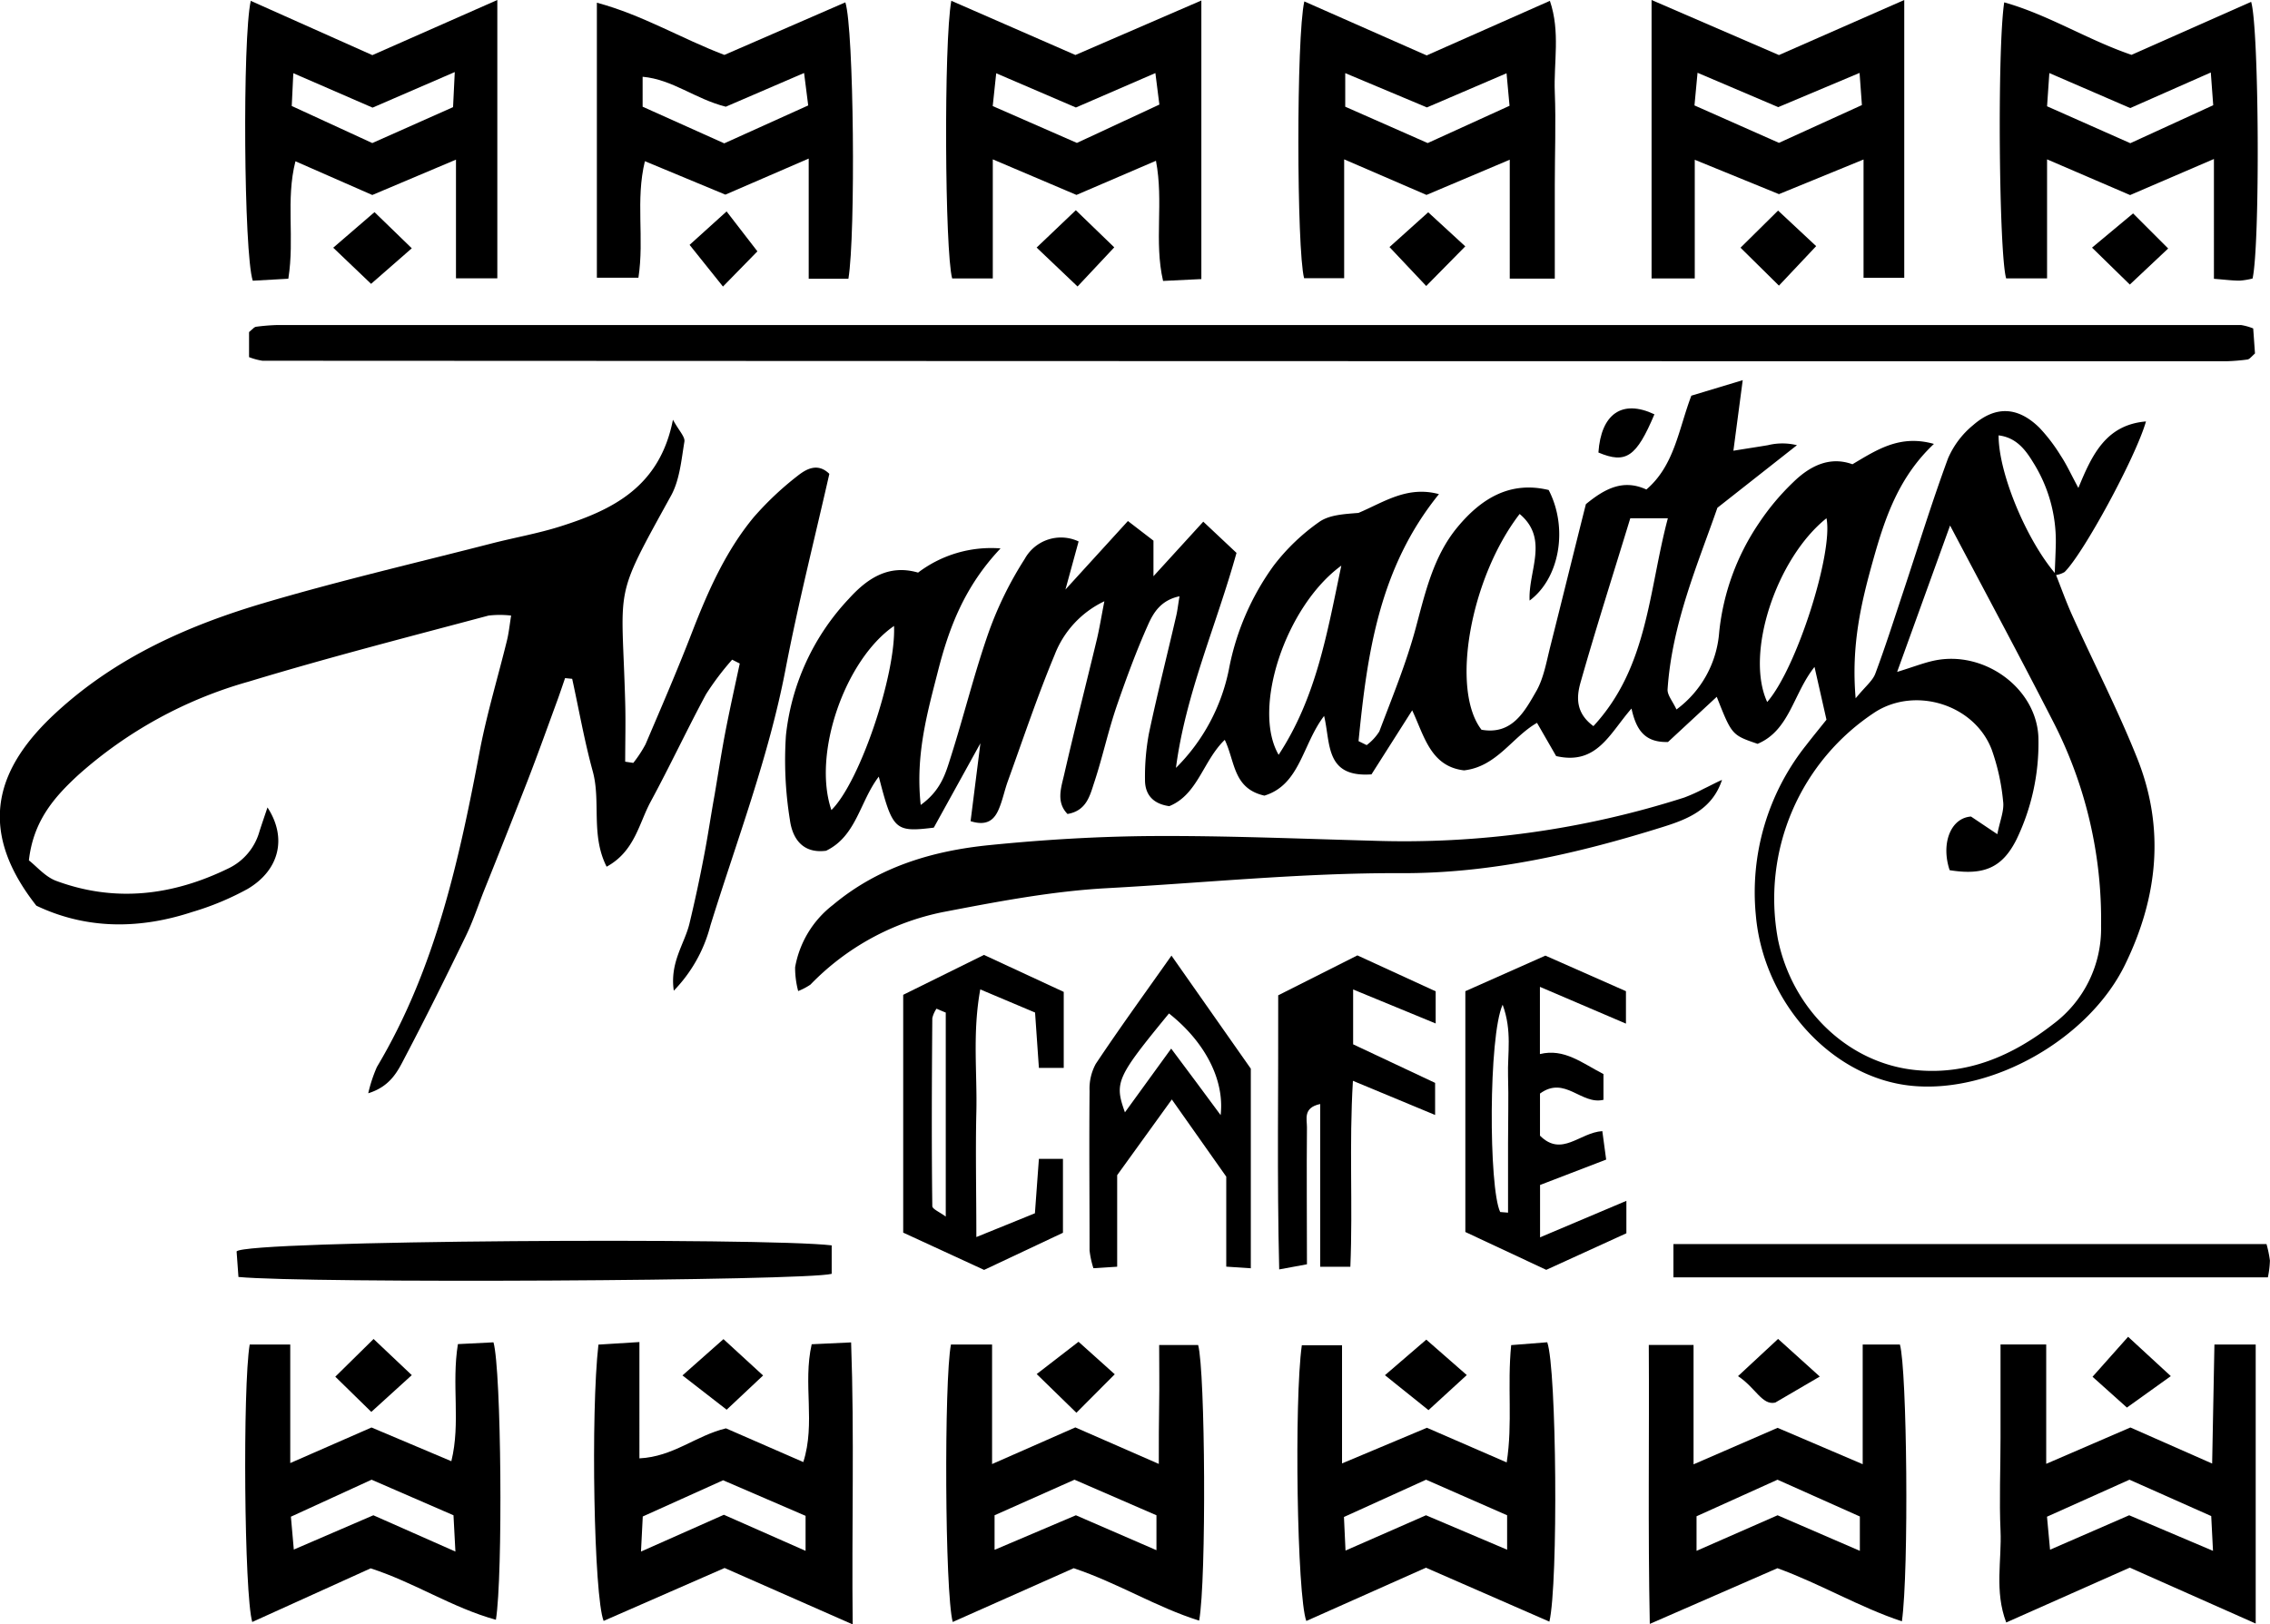 <svg id="Layer_1" data-name="Layer 1" xmlns="http://www.w3.org/2000/svg" viewBox="0 0 319.01 228.34">
  <title>mamacitas-cafe</title>
  <g>
    <path d="M298.89,95.69c0.79,2,1.5,4,2.38,5.93,3,6.66,6.38,13.19,9.09,20,3.92,9.84,2.89,19.54-1.73,29-5.07,10.39-18.65,18.18-30.07,17-11.16-1.15-20.75-11.71-21.81-24a33.21,33.21,0,0,1,7.06-23.85c0.91-1.18,1.86-2.34,2.87-3.6L265,108.75c-3,3.76-3.49,8.91-8,10.81-3.62-1.24-3.62-1.24-5.74-6.61l-6.85,6.35c-3.35.1-4.49-1.81-5.13-4.7-3.08,3.51-4.85,8-10.59,6.68L226,116.61c-3.5,2-5.64,6.15-10.25,6.68-4.71-.55-5.59-4.83-7.29-8.44l-5.72,9c-6.56.47-5.73-4.39-6.66-8.21-3.06,4-3.37,9.67-8.39,11.2-4.42-1-4.1-4.79-5.57-7.84-3.06,2.94-3.78,7.69-7.8,9.32-2.34-.33-3.44-1.68-3.41-3.77a33.12,33.12,0,0,1,.55-6.44c1.17-5.54,2.56-11,3.84-16.55,0.18-.77.26-1.56,0.46-2.74-2.64.55-3.68,2.34-4.42,4-1.62,3.63-3,7.37-4.31,11.15s-2.05,7.38-3.25,11c-0.6,1.82-1.07,4-3.76,4.45-1.62-1.66-.9-3.68-0.48-5.5,1.45-6.33,3.06-12.62,4.58-18.94,0.38-1.57.63-3.17,1.08-5.46a13.83,13.83,0,0,0-7,7.56c-2.43,5.83-4.43,11.83-6.58,17.77-0.45,1.25-.71,2.58-1.22,3.8-0.61,1.49-1.59,2.54-4,1.78l1.38-10.95-6.55,11.86c-5.47.67-5.79,0.36-7.73-7.17-2.67,3.48-3.13,8.36-7.41,10.42-3.32.43-4.73-1.76-5.08-4.32a52.61,52.61,0,0,1-.56-11.9,33.11,33.11,0,0,1,8.84-19.2c2.53-2.8,5.55-4.9,9.73-3.68a17,17,0,0,1,11.59-3.4c-5.08,5.37-7.25,11.19-8.8,17.27-1.5,5.88-3.18,11.75-2.42,18.79,2.86-2.05,3.51-4.48,4.22-6.72,1.87-5.87,3.33-11.88,5.38-17.69A50.5,50.5,0,0,1,154,93.58a5.82,5.82,0,0,1,7.58-2.47l-1.85,6.76,8.78-9.63L172.1,91v5l7-7.67,4.67,4.39c-2.86,10.28-7.16,19.84-8.51,30.22a27,27,0,0,0,7.44-13.84A36.34,36.34,0,0,1,189,94.5a29,29,0,0,1,6.42-6.15c1.44-1,3.56-1.09,5.49-1.25,3.54-1.49,6.83-3.85,11.31-2.64-8.43,10.4-10.09,22.49-11.3,34.72l1.14,0.56a7.18,7.18,0,0,0,1.78-1.92c1.81-4.8,3.78-9.57,5.11-14.51s2.47-10.09,5.85-14.18,7.44-6.55,12.84-5.25c2.76,5.33,1.56,12.39-2.68,15.54-0.21-4.17,2.78-8.66-1.4-12.17-6.93,9-9.74,24.68-5.36,30.33,4.33,0.76,6.07-2.59,7.76-5.53,1-1.82,1.38-4.08,1.91-6.18,1.71-6.77,3.37-13.55,5-20,2.75-2.26,5.3-3.53,8.5-2.06,3.95-3.38,4.51-8.42,6.32-13.19l7.22-2.18-1.31,9.92c2-.33,3.45-0.54,4.85-0.78a8.54,8.54,0,0,1,4.08,0l-11.18,8.8c-2.71,7.81-6.38,16.24-7,25.52-0.05.8,0.7,1.65,1.25,2.83a14.88,14.88,0,0,0,6-10.83,33.32,33.32,0,0,1,5.58-15.35,34,34,0,0,1,4.79-5.73c2.35-2.31,5.14-3.73,8.36-2.56,3.49-2.07,6.68-4.2,11.45-2.86-5,4.71-6.91,10.5-8.56,16.39s-3.09,11.88-2.44,19.37c1.37-1.68,2.38-2.45,2.76-3.46,1.4-3.74,2.61-7.55,3.87-11.34,2.1-6.31,4.05-12.68,6.35-18.92a12.37,12.37,0,0,1,3.53-4.68c3.18-2.77,6.31-2.59,9.32.37a24,24,0,0,1,3,3.94c0.81,1.22,1.42,2.57,2.47,4.52,1.94-4.74,3.91-8.87,9.5-9.35-1.42,5-8.8,18.59-11.44,21.17a3.53,3.53,0,0,1-1.39.45c0.05-1.49.13-3,.16-4.48a20.76,20.76,0,0,0-3.19-11.39c-1.11-1.83-2.41-3.49-4.85-3.79C290.85,81.48,294.76,90.87,298.89,95.69Zm-8.2,36.57c0.37-1.92,1-3.32.81-4.65a29.92,29.92,0,0,0-1.61-7.27c-2.42-6.27-10.59-8.84-16.28-5.3a31.34,31.34,0,0,0-13.75,32c2,9.76,9.75,17.38,19.28,18.37,7.32,0.76,13.68-2,19.39-6.45a16.75,16.75,0,0,0,6.74-13.8,60.86,60.86,0,0,0-6.81-28.87c-4.6-9-9.42-17.95-14.41-27.42l-7.44,20.58c2.27-.7,3.66-1.25,5.11-1.57,7.17-1.58,14.72,4,14.75,11.11a31.13,31.13,0,0,1-3.08,14c-2,4-4.6,5.1-9.4,4.33-1.24-3.7.11-7.33,3-7.54ZM239.11,87.85c-2.41,7.9-4.83,15.47-7,23.11-0.56,2-.71,4.25,1.82,6.11,7.69-8.32,7.74-19,10.46-29.22h-5.28Zm19.24,25.83c4.19-4.81,9.31-21.07,8.33-25.83C259.65,93.47,255.2,106.83,258.35,113.68ZM126.84,128.87c4.05-4,9.1-19.16,8.8-25.88C128.78,107.72,124.13,120.92,126.84,128.87ZM198.5,94.51c-7.82,5.7-12.6,20.08-8.81,26.59C195,113,196.5,104,198.5,94.51Z" transform="translate(-10 -15)"/>
    <path d="M104.57,74c0.86,1.57,1.73,2.41,1.61,3.09-0.43,2.58-.66,5.39-1.89,7.61-8.22,14.91-6.89,12.17-6.43,29,0.08,2.79,0,5.58,0,8.37L99,122.24a17.3,17.3,0,0,0,1.72-2.62c2.22-5.2,4.47-10.4,6.51-15.68,2.24-5.78,4.72-11.43,8.69-16.23a43.57,43.57,0,0,1,6.14-5.8c1.26-1,2.86-1.9,4.49-.3-2.08,9.17-4.4,18.31-6.17,27.54-2.37,12.33-6.84,24-10.54,35.93a20.46,20.46,0,0,1-5.15,9.18c-0.58-4,1.51-6.57,2.2-9.43q1.11-4.61,2-9.27c0.58-2.94,1-5.9,1.54-8.86,0.53-3.12,1-6.24,1.61-9.34s1.27-6.06,1.92-9.09l-1.07-.54a38.94,38.94,0,0,0-3.67,4.86c-2.69,5-5.08,10.11-7.77,15.08-1.67,3.08-2.24,7-6.2,9.16-2.26-4.46-.78-9.15-1.95-13.41s-1.94-8.67-2.89-13l-1-.1c-0.34,1-.66,1.94-1,2.9-1.42,3.87-2.81,7.76-4.3,11.61-2,5.11-4,10.18-6.05,15.27-0.86,2.16-1.58,4.39-2.6,6.48-2.76,5.69-5.57,11.37-8.53,17-1,1.92-2,4.11-5.18,5.1a20.5,20.5,0,0,1,1.22-3.7c8.27-13.86,11.6-29.29,14.54-44.89,1-5.05,2.49-10,3.72-15,0.27-1.08.38-2.19,0.6-3.56a13.78,13.78,0,0,0-3.17,0c-11.25,3-22.55,5.9-33.7,9.28A60.54,60.54,0,0,0,21,123.94c-3.34,3.08-6.31,6.42-6.94,12,1.09,0.85,2.3,2.31,3.83,2.88,8.28,3.07,16.37,2.07,24.19-1.74a8.21,8.21,0,0,0,4.38-5.2c0.32-1,.69-2.07,1.13-3.38,2.78,4.26,1.69,8.8-2.78,11.45A39.27,39.27,0,0,1,37,143.2c-5.88,1.93-13.72,3-21.89-.89-8.82-11.2-5.2-19.8,2.77-27.14,8.45-7.79,18.58-12.27,29.32-15.44,10.54-3.11,21.25-5.6,31.9-8.34,3.23-.83,6.53-1.4,9.7-2.41C96.11,86.66,102.73,83.43,104.57,74Z" transform="translate(-10 -15)"/>
    <path d="M45,65.2V61.68c0.29-.25.41-0.37,0.54-0.47a1,1,0,0,1,.4-0.27,28.32,28.32,0,0,1,3-.25q138,0,276,0a7.71,7.71,0,0,1,1.71.48l0.25,3.51c-0.37.35-.48,0.47-0.61,0.58a1,1,0,0,1-.4.27,28.24,28.24,0,0,1-3,.25q-138,0-276-.07A8.83,8.83,0,0,1,45,65.2Z" transform="translate(-10 -15)"/>
    <path d="M327,243.22l-17.7-7.86-17.36,7.71c-1.68-4.43-.61-8.74-0.8-12.92s0-8.66,0-13,0-8.58,0-13.16h6.42v16.78l11.83-5.11,11.49,5.07L321.2,204H327v39.23ZM309.26,223l-11.59,5.2,0.43,4.64L309.22,228,321,233l-0.25-4.89Z" transform="translate(-10 -15)"/>
    <path d="M193.3,15.2l17.19,7.59,17.32-7.67c1.49,4.36.52,8.66,0.69,12.86s0,8.66,0,13,0,8.58,0,13.19h-6.33V37.45L210.47,42.4l-11.57-5V54.11h-5.63C192.22,50.08,192.16,20.23,193.3,15.2Zm28.42,10.1-11.19,4.8-11.48-4.82V30l11.59,5.11,11.5-5.24Z" transform="translate(-10 -15)"/>
    <path d="M143.69,15.11l17.44,7.62,17.7-7.66V54.23l-5.38.26c-1.29-5.57.11-11.09-1-16.89L161.28,42.4l-11.76-5V54.14h-5.71C142.78,50.36,142.62,21,143.69,15.11Zm5.82,14.8,11.83,5.18,11.59-5.39-0.56-4.43L161.2,30.11,150,25.3Z" transform="translate(-10 -15)"/>
    <path d="M143.64,204h5.78v16.8l11.7-5.15,11.73,5.13c0-3.24,0-5.82.05-8.41s0-5.28,0-8.3h5.48c1,3.69,1.18,32.95.14,38.74-6-1.88-11.4-5.28-17.63-7.37l-17,7.56C142.77,238.78,142.67,209,143.64,204Zm6.15,28.85L161.2,228l11.32,4.91V228L161,223l-11.23,5v4.79Z" transform="translate(-10 -15)"/>
    <path d="M297.68,37.4V54.13h-5.75c-1-3.42-1.27-32.23-.27-38.8,6.26,1.77,11.74,5.29,17.89,7.38l16.81-7.45c1.12,3.72,1.27,34.11.2,38.89a10.41,10.41,0,0,1-1.81.3c-1,0-2-.13-3.62-0.26V37.35l-11.78,5.07Zm0-7.46,11.7,5.19,11.65-5.34-0.34-4.6-11.32,5L298,25.27Z" transform="translate(-10 -15)"/>
    <path d="M210.53,215.7l11.21,4.87c0.86-5.52.06-10.77,0.63-16.49l5.07-.4c1.32,3.74,1.56,33.86.3,39.27l-17.35-7.58-16.81,7.49c-1.31-3.56-1.72-31-.63-38.76h5.65v16.61ZM210.41,223l-11.54,5.24,0.22,4.72L210.4,228l11.4,4.84V228Z" transform="translate(-10 -15)"/>
    <path d="M129.83,243.34l-18-7.93-17,7.44c-1.37-3.44-1.83-29.32-.73-38.84l5.76-.36V220c4.79-.24,7.86-3.17,12.16-4.22l10.87,4.74c1.75-5.46-.09-11,1.18-16.56l5.54-.26C130.08,216.81,129.68,229.63,129.83,243.34ZM100.08,233.1l11.65-5.17L123.21,233v-4.92l-11.59-5-11.29,5.09Z" transform="translate(-10 -15)"/>
    <path d="M271.77,220.82V204H277c1,3.52,1.28,31.73.28,38.91-6-2-11.42-5.26-17.49-7.47l-17.94,7.83c-0.27-13.45-.06-26.14-0.14-39.21H248v16.78l11.81-5.13Zm-23.35,7.32V233l11.39-5,11.56,5v-4.83L259.8,223Z" transform="translate(-10 -15)"/>
    <path d="M277.61,15V54.05h-5.72V37.42L260,42.29l-11.83-4.83V54.14H242.1V15L260,22.74ZM248.13,29.82L260,35.08l11.66-5.31-0.33-4.52L259.9,30.06l-11.34-4.83Z" transform="translate(-10 -15)"/>
    <path d="M129.23,54.18h-5.58V37.29l-11.71,5.07-11.31-4.7c-1.34,5.49-.06,10.8-0.91,16.38H93.88V15.38c6.41,1.72,11.78,5,17.92,7.34l17-7.39C130,19.09,130.26,47.93,129.23,54.18ZM112,30c-4.32-1.09-7.47-3.83-11.69-4.21V30l11.47,5.15,11.8-5.33L123,25.26Z" transform="translate(-10 -15)"/>
    <path d="M62.32,42.41l-10.8-4.74c-1.39,5.46-.09,10.78-1,16.51l-5,.28c-1.26-3.85-1.46-34-.28-39.34l17.09,7.63L79.89,15V54.12H74.08V37.44ZM73.67,30.06l0.24-4.93-11.55,5L51.22,25.29,51,29.9l11.32,5.21Z" transform="translate(-10 -15)"/>
    <path d="M62.09,235.46L45.45,243c-1.14-3.91-1.35-33.09-.36-39h5.7v16.66l11.42-5,11.22,4.74c1.33-5.42,0-10.73.92-16.46l5-.25c1.11,3.89,1.34,32.84.34,39C73.56,241,68.27,237.46,62.09,235.46Zm-10.8-2.64L62.47,228,74,233.1,73.73,228l-11.51-5-11.34,5.2Z" transform="translate(-10 -15)"/>
    <path d="M252,124.63c-1.38,4.19-4.88,5.54-8.33,6.62-12,3.76-24.2,6.54-36.75,6.49-13.84-.06-27.57,1.36-41.34,2.11-7.77.42-15.51,1.91-23.17,3.38A35.76,35.76,0,0,0,123.9,153.4a8.67,8.67,0,0,1-1.73.91,12.79,12.79,0,0,1-.43-3.34,14.17,14.17,0,0,1,5.31-8.76c6.4-5.36,14-7.62,22.06-8.42,7.59-.76,15.24-1.22,22.86-1.27,10.31-.06,20.63.38,30.94,0.66a129.15,129.15,0,0,0,43.78-6.07,23.9,23.9,0,0,0,2.73-1.23C250.29,125.47,251.14,125,252,124.63Z" transform="translate(-10 -15)"/>
    <path d="M238.56,183.8v4.56l-11.26,5.14-11.37-5.32V154.33l11.25-5,11.32,5v4.56l-12.09-5.17v9.45c3.42-.84,5.91,1.26,8.93,2.81v3.62c-3.14.75-5.41-3.44-8.92-.88v5.92c3.07,3.06,5.56-.44,8.76-0.64l0.54,4-9.29,3.57v7.36Zm-17.74,1.57,1.11,0.09q0-4.89,0-9.79c0-3.15.09-6.3,0-9.44s0.6-6.31-.76-10C219.17,160.64,219.21,181.94,220.82,185.36Z" transform="translate(-10 -15)"/>
    <path d="M159.48,165.11H156l-0.54-7.78-7.7-3.25c-1.11,6.11-.42,11.7-0.55,17.23s0,11.18,0,17.58l8.23-3.34L156,177.9h3.38v10.39l-11.08,5.22-11.37-5.24V154.84l11.35-5.61,11.21,5.2v10.67Zm-16.62-7.79-1.25-.53a3.86,3.86,0,0,0-.59,1.34c-0.07,8.8-.11,17.61,0,26.41,0,0.41,1,.82,1.89,1.47V157.32Z" transform="translate(-10 -15)"/>
    <path d="M195.53,193.06V170.19c-2.44.52-1.85,2.13-1.86,3.29-0.06,6.31,0,12.63,0,19.24l-3.9.72c-0.32-13-.1-25.54-0.14-38.53l11.13-5.61,11,5.05v4.52l-11.6-4.78v7.71l11.52,5.42v4.51l-11.55-4.8c-0.55,9.09,0,17.49-.36,26.14h-4.26Z" transform="translate(-10 -15)"/>
    <path d="M185.83,193.28l-3.5-.23V180.4l-7.65-10.85L167,180.19v12.87l-3.34.21a12.91,12.91,0,0,1-.54-2.49c0-7.48-.07-15,0-22.44a7.28,7.28,0,0,1,.87-3.79c3.29-4.94,6.78-9.75,10.64-15.22l11.15,15.89v28.08ZM174.59,162.4l3.5,4.69,3.45,4.66c0.58-5.09-2.34-10.41-7.26-14.29-7.38,9-7.7,9.68-6.19,13.9Z" transform="translate(-10 -15)"/>
    <path d="M328.71,194.56H245.17v-4.68h83.35a16.54,16.54,0,0,1,.48,2.32A13.78,13.78,0,0,1,328.71,194.56Z" transform="translate(-10 -15)"/>
    <path d="M126.88,190.06v4c-3.7,1-73.75,1.37-83.37.44l-0.26-3.59C44.48,189.32,117.62,188.94,126.88,190.06Z" transform="translate(-10 -15)"/>
    <path d="M254.25,208.44l5.63-5.23,5.86,5.29-6.26,3.66C257.64,212.58,256.73,210.08,254.25,208.44Z" transform="translate(-10 -15)"/>
    <path d="M254.6,49.82l5.28-5.22,5.35,5L260,55.15Z" transform="translate(-10 -15)"/>
    <path d="M210.43,55.2l-5.16-5.47,5.44-4.89,5.21,4.79Z" transform="translate(-10 -15)"/>
    <path d="M308.9,212.86l-4.83-4.33,5-5.62,6,5.53Z" transform="translate(-10 -15)"/>
    <path d="M62.5,203.22l5.37,5.08-5.69,5.17-5.06-4.95Z" transform="translate(-10 -15)"/>
    <path d="M116.44,50.33l-4.84,4.95-4.69-5.86,5.2-4.7Z" transform="translate(-10 -15)"/>
    <path d="M216.13,208.29l-5.38,4.93-6.12-4.91,5.81-5Z" transform="translate(-10 -15)"/>
    <path d="M155.69,208.15l5.88-4.54,5.09,4.57-5.39,5.41Z" transform="translate(-10 -15)"/>
    <path d="M67.87,49.9l-5.72,5-5.32-5.08,5.8-5Z" transform="translate(-10 -15)"/>
    <path d="M166.59,49.77l-5.16,5.5-5.75-5.47,5.51-5.25Z" transform="translate(-10 -15)"/>
    <path d="M112.12,213.16l-6.21-4.82,5.76-5.1,5.57,5.11Z" transform="translate(-10 -15)"/>
    <path d="M309.77,45l4.93,4.93L309.31,55,304,49.81Z" transform="translate(-10 -15)"/>
    <path d="M242.5,73.24c-2.53,6-4,7-7.87,5.37C235,73.21,237.93,71.08,242.5,73.24Z" transform="translate(-10 -15)"/>
  </g>
</svg>
